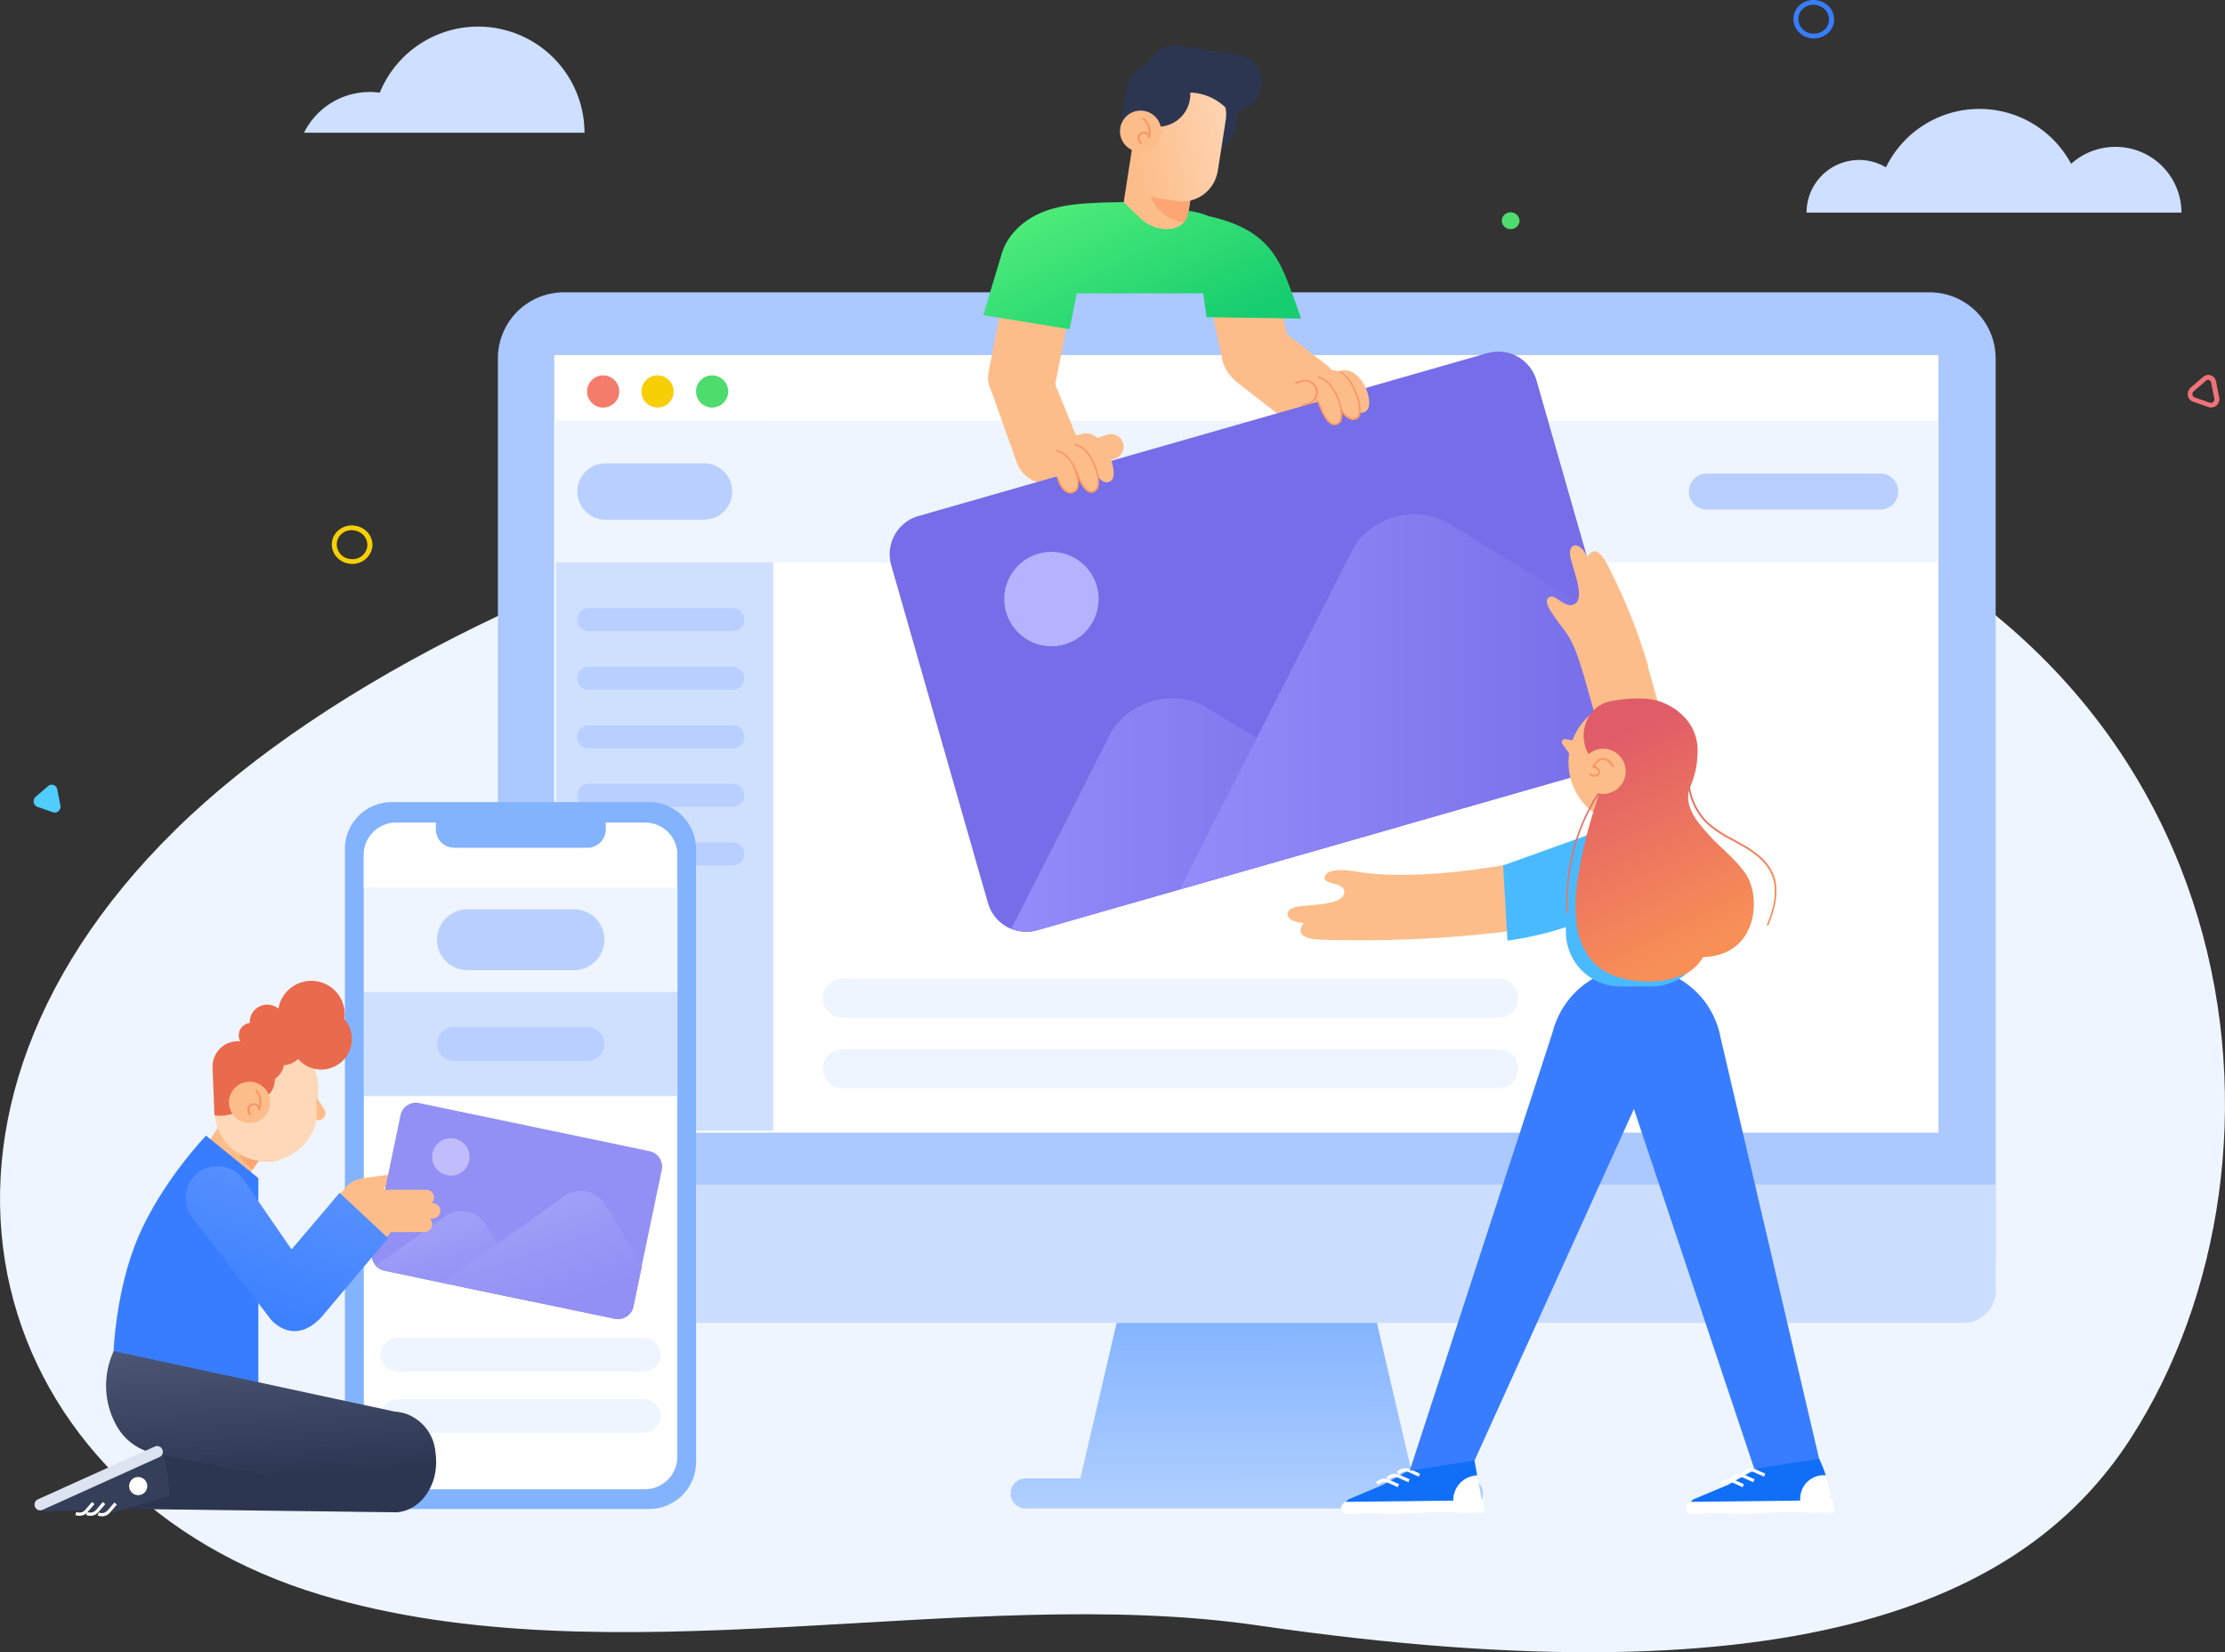 <svg xmlns="http://www.w3.org/2000/svg" xmlns:xlink="http://www.w3.org/1999/xlink" width="440.511" height="327.082" viewBox="0 0 440.511 327.082"><rect x="0" y="0" width="440.511" height="327.082" fill="#333333" stroke="none"/><defs><style>.a,.g{fill:#eef5ff;}.a{fill-rule:evenodd;}.b{fill:url(#a);}.c{fill:url(#b);}.d{fill:#fff;}.e{fill:#ccdeff;}.f{fill:#cfe0ff;}.h{fill:url(#c);}.i{fill:url(#d);}.j{fill:#b9cfff;}.k{fill:url(#e);}.l{fill:url(#f);}.m{fill:#f37c6a;}.n{fill:#f7cf06;}.o{fill:#4fdc6f;}.p{fill:#fdbd8a;}.q{fill:#fda674;}.r{fill:url(#g);}.s{fill:url(#h);}.t{fill:#f99564;}.u{fill:url(#i);}.v{fill:#9290f4;}.w{fill:url(#j);}.x{fill:url(#k);}.y{fill:url(#m);}.z{fill:url(#n);}.aa{fill:url(#o);}.ab{fill:#353f5a;}.ac{fill:#dde3f0;}.ad{fill:url(#p);}.ae{fill:url(#q);}.af{fill:url(#r);}.ag{fill:url(#s);}.ah{fill:url(#t);}.ai{fill:url(#u);}.aj{fill:url(#v);}.ak{fill:url(#w);}.al{fill:url(#x);}.am{fill:url(#y);}.an{fill:#766de8;}.ao{fill:url(#z);}.ap{fill:url(#aa);}.aq,.ax,.ay{stroke:rgba(0,0,0,0);}.aq{fill:url(#ac);}.ar{fill:#116ff7;}.as{fill:url(#ad);}.at{fill:url(#ae);}.au{fill:url(#af);}.av{fill:url(#ag);}.aw{fill:url(#ah);}.ax{fill:url(#ai);}.ay{fill:url(#aj);}.az{fill:#f07379;}.ba{fill:#4fceff;}.bb{fill:#387dff;}</style><linearGradient id="a" x1="0.38" y1="1" x2="0.383" y2="0.096" gradientUnits="objectBoundingBox"><stop offset="0" stop-color="#b0cfff"/><stop offset="1" stop-color="#83b3ff"/></linearGradient><linearGradient id="b" x1="-2.277" y1="2.874" x2="-2.277" y2="2.878" gradientUnits="objectBoundingBox"><stop offset="0.049" stop-color="#abc8ff"/><stop offset="1" stop-color="#dbe8ff"/></linearGradient><linearGradient id="c" x1="-13.369" y1="29.077" x2="-13.369" y2="29.12" gradientUnits="objectBoundingBox"><stop offset="0" stop-color="#cedfff"/><stop offset="1" stop-color="#e8f0ff"/></linearGradient><linearGradient id="d" x1="-11.334" y1="29.734" x2="-11.333" y2="29.728" gradientUnits="objectBoundingBox"><stop offset="0" stop-color="#e8f0ff"/><stop offset="1" stop-color="#cedfff"/></linearGradient><linearGradient id="e" x1="-9.197" y1="3.454" x2="-9.194" y2="3.451" xlink:href="#a"/><linearGradient id="f" x1="-19.313" y1="83.752" x2="-19.263" y2="83.693" xlink:href="#a"/><linearGradient id="g" x1="-28.972" y1="17.231" x2="-28.999" y2="17.22" gradientUnits="objectBoundingBox"><stop offset="0" stop-color="#fed8b9"/><stop offset="1" stop-color="#fdbd8a"/></linearGradient><linearGradient id="h" x1="-21.804" y1="16.457" x2="-21.772" y2="16.457" gradientUnits="objectBoundingBox"><stop offset="0" stop-color="#bf5055"/><stop offset="1" stop-color="#ea6a4d"/></linearGradient><linearGradient id="i" x1="-53.435" y1="106.459" x2="-53.394" y2="106.376" xlink:href="#g"/><linearGradient id="j" x1="-80.445" y1="51.619" x2="-80.327" y2="51.619" gradientUnits="objectBoundingBox"><stop offset="0" stop-color="#dad8ff"/><stop offset="1" stop-color="#c1bdfd"/></linearGradient><linearGradient id="k" x1="-0.288" y1="-0.72" x2="0.562" y2="0.869" gradientUnits="objectBoundingBox"><stop offset="0" stop-color="#b5b5ff"/><stop offset="1" stop-color="#9290f4"/></linearGradient><linearGradient id="m" x1="-20.355" y1="8.365" x2="-20.323" y2="8.365" gradientUnits="objectBoundingBox"><stop offset="0" stop-color="#5690ff"/><stop offset="1" stop-color="#387dff"/></linearGradient><linearGradient id="n" x1="-9.483" y1="17.633" x2="-9.484" y2="17.639" gradientUnits="objectBoundingBox"><stop offset="0" stop-color="#2d3651"/><stop offset="1" stop-color="#545f7e"/></linearGradient><linearGradient id="o" x1="0.539" y1="0.852" x2="0.364" y2="-0.294" xlink:href="#n"/><linearGradient id="p" x1="-55.996" y1="102.763" x2="-55.952" y2="102.673" xlink:href="#g"/><linearGradient id="q" x1="-22.907" y1="13.578" x2="-22.901" y2="13.566" xlink:href="#g"/><linearGradient id="r" x1="0.861" y1="0.217" x2="0.534" y2="1.101" xlink:href="#m"/><linearGradient id="s" x1="-56.141" y1="103.617" x2="-56.096" y2="103.527" xlink:href="#g"/><linearGradient id="t" x1="-56.016" y1="105.331" x2="-55.971" y2="105.241" xlink:href="#g"/><linearGradient id="u" x1="-60.879" y1="52.865" x2="-60.807" y2="52.865" gradientUnits="objectBoundingBox"><stop offset="0" stop-color="#545f7e"/><stop offset="1" stop-color="#2d3651"/></linearGradient><linearGradient id="v" y1="0.688" x2="1.201" y2="0.362" gradientUnits="objectBoundingBox"><stop offset="0" stop-color="#fdbd8a"/><stop offset="1" stop-color="#fed8b9"/></linearGradient><linearGradient id="w" x1="-27.294" y1="30.137" x2="-27.293" y2="30.122" xlink:href="#u"/><linearGradient id="x" x1="-39.059" y1="15.336" x2="-39.046" y2="15.325" xlink:href="#g"/><linearGradient id="y" x1="-39.492" y1="22.155" x2="-39.463" y2="22.13" xlink:href="#g"/><linearGradient id="z" x1="-38.618" y1="27.827" x2="-38.571" y2="27.827" gradientUnits="objectBoundingBox"><stop offset="0" stop-color="#c7c4ff"/><stop offset="1" stop-color="#b6b2fd"/></linearGradient><linearGradient id="aa" x1="-0.294" y1="0.5" x2="1" y2="0.5" gradientUnits="objectBoundingBox"><stop offset="0" stop-color="#9c95ff"/><stop offset="1" stop-color="#766de8"/></linearGradient><linearGradient id="ac" x2="0.945" y2="0.736" gradientUnits="objectBoundingBox"><stop offset="0" stop-color="#58f17b"/><stop offset="1" stop-color="#16cd6f"/></linearGradient><linearGradient id="ad" x1="-10.141" y1="4.515" x2="-10.141" y2="4.506" xlink:href="#m"/><linearGradient id="ae" x1="-30.391" y1="14.729" x2="-30.38" y2="14.709" gradientUnits="objectBoundingBox"><stop offset="0" stop-color="#51daff"/><stop offset="1" stop-color="#49baff"/></linearGradient><linearGradient id="af" x1="-15.508" y1="30.047" x2="-15.491" y2="30.047" xlink:href="#g"/><linearGradient id="ag" x1="-42.297" y1="22.353" x2="-42.273" y2="22.303" xlink:href="#ae"/><linearGradient id="ah" x1="-33.999" y1="11.183" x2="-33.994" y2="11.171" xlink:href="#g"/><linearGradient id="ai" x1="-33.62" y1="19.803" x2="-33.611" y2="19.793" xlink:href="#g"/><linearGradient id="aj" x1="0.5" y1="0.031" x2="0.79" y2="0.815" gradientUnits="objectBoundingBox"><stop offset="0" stop-color="#e05c68"/><stop offset="1" stop-color="#f88f57"/></linearGradient></defs><g transform="translate(3850.321 -4835.903)"><path class="a" d="M63.451,300.038c57.641,17.309,127.81-2.354,185.52,6.055,109.2,15.913,152.856-6.055,172.836-36.96,35.813-55.393,25.19-156.139-75.9-189.287s-250.923,9.5-311.217,68.8S-1.7,280.473,63.451,300.038Z" transform="translate(-3850.321 4851.571)"/><path class="b" d="M321.852,328.335H311.016L302.43,291.5H253.719l-8.586,36.836H234.3a2.977,2.977,0,1,0,0,5.955h87.555a2.977,2.977,0,1,0,0-5.955Z" transform="translate(-3881.557 4800.233)"/><path class="c" d="M399.1,269.2H128.745a13.076,13.076,0,0,1-13.086-13.087V79.023a13.076,13.076,0,0,1,13.086-13.086H399.1a13.077,13.077,0,0,1,13.087,13.086v177.12A13.069,13.069,0,0,1,399.1,269.2Z" transform="translate(-3867.405 4827.834)"/><rect class="d" width="274.054" height="153.933" transform="translate(-3740.592 4906.195)"/><path class="e" d="M412.19,267.2H115.7v21.015a6.376,6.376,0,0,0,6.371,6.37H405.855a6.375,6.375,0,0,0,6.37-6.37L412.19,267.2Z" transform="translate(-3867.409 4803.207)"/><rect class="f" width="43.034" height="140.574" transform="translate(-3740.286 4919.183)"/><rect class="g" width="273.607" height="28.043" transform="translate(-3740.286 4919.183)"/><path class="d" d="M395.987,80.138h-260.9a6.375,6.375,0,0,0-6.37,6.37v6.579H402.358V86.508A6.376,6.376,0,0,0,395.987,80.138Z" transform="translate(-3869.002 4826.096)"/><path class="h" d="M544.065,45.513a13.121,13.121,0,0,0-8.76,3.359,20.594,20.594,0,0,0-36.663.692,10.411,10.411,0,0,0-15.718,8.967h74.227A13.04,13.04,0,0,0,544.065,45.513Z" transform="translate(-3975.579 4819.463)"/><path class="i" d="M127.456,27.049a21.053,21.053,0,0,0-40.541-7.963,12.357,12.357,0,0,0-1.974-.139,14.5,14.5,0,0,0-13.017,8.067h55.531v.034Z" transform="translate(-3862.053 4835.168)"/><path class="j" d="M164.341,137.753H135.813a2.283,2.283,0,0,1-2.284-2.285h0a2.282,2.282,0,0,1,2.284-2.285h28.527a2.283,2.283,0,0,1,2.285,2.285h0A2.24,2.24,0,0,1,164.341,137.753Zm0,11.6H135.813a2.283,2.283,0,0,1-2.284-2.285h0a2.282,2.282,0,0,1,2.284-2.285h28.527a2.283,2.283,0,0,1,2.285,2.285h0A2.262,2.262,0,0,1,164.341,149.351Zm0,11.6H135.813a2.283,2.283,0,0,1-2.284-2.285h0a2.283,2.283,0,0,1,2.284-2.285h28.527a2.283,2.283,0,0,1,2.285,2.285h0A2.262,2.262,0,0,1,164.341,160.949Zm0,11.563H135.813a2.282,2.282,0,0,1-2.284-2.284h0a2.283,2.283,0,0,1,2.284-2.285h28.527a2.283,2.283,0,0,1,2.285,2.285h0A2.24,2.24,0,0,1,164.341,172.512Zm0,11.6H135.813a2.282,2.282,0,0,1-2.284-2.284h0a2.282,2.282,0,0,1,2.284-2.285h28.527a2.283,2.283,0,0,1,2.285,2.285h0A2.261,2.261,0,0,1,164.341,184.11Zm-5.677-79.593H139.137a5.57,5.57,0,0,0-5.574,5.574h0a5.57,5.57,0,0,0,5.574,5.574h19.526a5.571,5.571,0,0,0,5.574-5.574h0A5.571,5.571,0,0,0,158.664,104.517Zm232.858,2.008H357.213a3.561,3.561,0,0,0-3.566,3.566h0a3.561,3.561,0,0,0,3.566,3.566h34.309a3.561,3.561,0,0,0,3.566-3.566h0A3.538,3.538,0,0,0,391.522,106.525Z" transform="translate(-3869.592 4823.114)"/><path class="g" d="M322.831,228.455H192.8a3.856,3.856,0,0,1-3.842-3.843h0a3.856,3.856,0,0,1,3.842-3.843H322.831a3.857,3.857,0,0,1,3.843,3.843h0A3.835,3.835,0,0,1,322.831,228.455Zm0,13.987H192.8a3.856,3.856,0,0,1-3.842-3.843h0a3.856,3.856,0,0,1,3.842-3.843H322.831a3.857,3.857,0,0,1,3.843,3.843h0A3.857,3.857,0,0,1,322.831,242.442Z" transform="translate(-3876.374 4808.889)"/><path class="k" d="M141.382,320.864H90.42a9.279,9.279,0,0,1-9.278-9.278V190.205a9.279,9.279,0,0,1,9.278-9.278h50.962a9.279,9.279,0,0,1,9.278,9.278v121.38A9.279,9.279,0,0,1,141.382,320.864Z" transform="translate(-3863.181 4813.764)"/><path class="d" d="M141.038,317.536H91.807a6.383,6.383,0,0,1-6.4-6.37v-119.1a6.383,6.383,0,0,1,6.4-6.371h49.265a6.383,6.383,0,0,1,6.4,6.371V311.2A6.406,6.406,0,0,1,141.038,317.536Z" transform="translate(-3863.702 4813.179)"/><path class="g" d="M141.333,308.442H92.553a3.324,3.324,0,0,1-3.324-3.324h0a3.324,3.324,0,0,1,3.324-3.324h48.781a3.324,3.324,0,0,1,3.324,3.324h0A3.324,3.324,0,0,1,141.333,308.442Zm0,12.118H92.553a3.324,3.324,0,0,1-3.324-3.324h0a3.324,3.324,0,0,1,3.324-3.324h48.781a3.324,3.324,0,0,1,3.324,3.324h0A3.324,3.324,0,0,1,141.333,320.56Z" transform="translate(-3864.17 4798.974)"/><path class="d" d="M141.141,185.542H91.773a6.376,6.376,0,0,0-6.371,6.371v6.578h62.075v-6.578A6.347,6.347,0,0,0,141.141,185.542Z" transform="translate(-3863.702 4813.199)"/><path class="l" d="M131.671,190.509H105.29a3.635,3.635,0,0,1-3.635-3.635v-1.488h33.651v1.488A3.635,3.635,0,0,1,131.671,190.509Z" transform="translate(-3865.691 4813.218)"/><circle class="m" cx="3.185" cy="3.185" r="3.185" transform="translate(-3734.09 4910.216)"/><circle class="n" cx="3.185" cy="3.185" r="3.185" transform="translate(-3723.322 4910.216)"/><circle class="o" cx="3.185" cy="3.185" r="3.185" transform="translate(-3712.521 4910.216)"/><rect class="f" width="62.075" height="20.634" transform="translate(-3778.265 5032.254)"/><rect class="g" width="62.075" height="20.634" transform="translate(-3778.265 5011.62)"/><path class="j" d="M131.7,228.408H105.324a3.34,3.34,0,0,0-3.359,3.358h0a3.34,3.34,0,0,0,3.359,3.359H131.7a3.34,3.34,0,0,0,3.358-3.359h0A3.361,3.361,0,0,0,131.7,228.408Zm-2.666-23.3H107.955a6.028,6.028,0,0,0-6.024,6.024h0a6.028,6.028,0,0,0,6.024,6.024h21.083a6.028,6.028,0,0,0,6.024-6.024h0A6.007,6.007,0,0,0,129.038,205.108Z" transform="translate(-3865.725 4810.805)"/><path class="p" d="M61.728,257.807l-2.008,2.943-1.143,1.661-4.431,6.509-8.586-5.677,6.058-9.036,1-1.524L54.942,254Z" transform="translate(-3858.827 4804.983)"/><path class="q" d="M70.457,251.154c-1.453,3.117-1.8,7.34-5.3,7.444l-.173,1.108a8.744,8.744,0,0,1-2.7.312,8.094,8.094,0,0,1-1.316-.1l-1.143,1.661a8.861,8.861,0,0,1-2.735-3.046,9.127,9.127,0,0,1-.692-1.7,8.667,8.667,0,0,1-.242-3.67,11.187,11.187,0,0,1,.415-1.627,8.314,8.314,0,0,1,.935-1.834,9.063,9.063,0,0,1,1.731-1.9c.174-.139.312-.242.485-.381a13.266,13.266,0,0,1,1.177-.692,9.65,9.65,0,0,1,1.661-.623,8.572,8.572,0,0,1,1-.173,7.945,7.945,0,0,1,2.389.034c.347.069.692.139,1.039.242C70.423,247.139,70.007,247.831,70.457,251.154Z" transform="translate(-3860.113 4805.819)"/><path class="r" d="M72.239,243.845v.139L72.1,248.45a10.168,10.168,0,0,1-7.651,9.729,8.768,8.768,0,0,1-2.7.312,8.086,8.086,0,0,1-1.316-.1A10.426,10.426,0,0,1,56.591,257a10.235,10.235,0,0,1-4.258-5.158,10.1,10.1,0,0,1-.589-2.493c-.034-.38-.068-.8-.068-1.177l.138-4.466a10.207,10.207,0,0,1,5.125-8.689c.1-.069.242-.139.346-.208a9.582,9.582,0,0,1,2.943-1c.1,0,.173-.034.277-.034l.935-.1a4.553,4.553,0,0,1,.692,0,10.653,10.653,0,0,1,1.834.173,11.058,11.058,0,0,1,2.839,1,10.216,10.216,0,0,1,2.492,1.869,10.636,10.636,0,0,1,2.251,3.5A9.992,9.992,0,0,1,72.239,243.845Z" transform="translate(-3859.575 4807.312)"/><path class="s" d="M77.384,228.79a8.585,8.585,0,0,0,.069-.935,6.607,6.607,0,0,0-13.122-1.108,3.536,3.536,0,0,0-2.216-.8,3.473,3.473,0,0,0-3.462,3.462v.174a2.47,2.47,0,0,0-2.181,2.457,2.311,2.311,0,0,0,.312,1.178,5.017,5.017,0,0,0-5.5,5.158l.381,9.486a7.575,7.575,0,0,0,7.3-3.081l.139.035a3.867,3.867,0,0,0,4.432-3.289l.138-.935a3.991,3.991,0,0,0,1.732-2.631,4.846,4.846,0,0,0,2.838-1.246,6.05,6.05,0,1,0,9.141-7.929Z" transform="translate(-3859.527 4808.831)"/><circle class="p" cx="4.085" cy="4.085" r="4.085" transform="translate(-3804.993 5050.049)"/><path class="t" d="M59.682,250.893a1.336,1.336,0,0,1,.9-2.423,1.279,1.279,0,0,1,.865.554,3.387,3.387,0,0,0-.8-3.081l.276-.242a3.82,3.82,0,0,1,.692,4.085c-.034.069-.138.139-.207.1a.189.189,0,0,1-.139-.207.823.823,0,0,0-.692-.831.911.911,0,0,0-.97.589,1.036,1.036,0,0,0,.347,1.142Z" transform="translate(-3860.486 4805.838)"/><path class="u" d="M84.984,267.405l-.45-1.731,9.8-1.316a1.537,1.537,0,0,1,1.524,1.524h0a1.537,1.537,0,0,1-1.524,1.523Z" transform="translate(-3863.596 4803.554)"/><path class="v" d="M139.006,289.07a3.12,3.12,0,0,1-3.74,2.424l-16.41-3.428-17.726-3.7-11.425-2.389a3.068,3.068,0,0,1-1.766-1.038,3.2,3.2,0,0,1-.692-2.665L92.89,251.23a3.119,3.119,0,0,1,3.74-2.423l45.561,9.521a3.118,3.118,0,0,1,2.423,3.739l-3.981,19.041Z" transform="translate(-3863.92 4805.466)"/><circle class="w" cx="3.704" cy="3.704" r="3.704" transform="translate(-3764.764 5061.231)"/><path class="x" d="M119,291.093l-17.726-3.7L89.851,285a3.075,3.075,0,0,1-1.766-1.038l14.021-9.9a5.644,5.644,0,0,1,7.685,1.627l2.389,4.016Z" transform="translate(-3864.031 4802.475)"/><path class="x" d="M140.95,291.5a3.12,3.12,0,0,1-3.74,2.424L120.8,290.5l-17.726-3.7,10.905-7.72,13.571-9.59a5.643,5.643,0,0,1,7.686,1.627l7.409,12.394Z" transform="translate(-3865.865 4803.035)"/><path class="y" d="M57.584,305.592l-28.631-6.681s.449-12.326,4.881-22.676c4.709-11.01,13.432-20.08,13.432-20.08h0l10.352,8.413v41.025Z" transform="translate(-3856.795 4804.559)"/><g transform="translate(-3829.318 5103.365)"><path class="z" d="M85.281,338.351l-54.908-.692,3.67-9.9,49.992-9.278c4.847-.416,8.967,4.154,8.967,9.936h0C93,333.642,89.644,337.97,85.281,338.351Z" transform="translate(-27.651 -306.43)"/><path class="aa" d="M82.028,333.939l-45.146-8.932a11.018,11.018,0,0,1-7.513-5.435h0a16.232,16.232,0,0,1-.589-14.818h0l57.886,12.463a8.657,8.657,0,0,1,5.816,8.205h0A8.652,8.652,0,0,1,82.028,333.939Z" transform="translate(-27.271 -304.754)"/></g><g transform="translate(-3843.481 5122.172)"><path class="ab" d="M36.578,327.379l.346,1.316a28,28,0,0,1,.97,7.375h0l-11.252,3.324-6.335-.484-6.786.242a1.39,1.39,0,0,1-1.246-.658.468.468,0,0,1-.1-.173,1.471,1.471,0,0,1,.728-1.9l21.88-9.866a1.28,1.28,0,0,1,1.8.83Z" transform="translate(-11.246 -326.211)"/><path class="ac" d="M11.228,338.222h0a1.1,1.1,0,0,0,1.488.589l23.161-10.456a1.123,1.123,0,0,0,.623-1.316h0a1.138,1.138,0,0,0-1.558-.761L11.782,336.734A1.143,1.143,0,0,0,11.228,338.222Z" transform="translate(-11.134 -326.183)"/><path class="d" d="M21.144,341.532a2.382,2.382,0,0,1-.83-.173l.242-.589a1.512,1.512,0,0,0,1.766-.45l1.316-1.523.484.415-1.316,1.524A2.078,2.078,0,0,1,21.144,341.532Z" transform="translate(-12.257 -327.726)"/><path class="d" d="M23.59,341.532a2.387,2.387,0,0,1-.831-.173L23,340.77a1.512,1.512,0,0,0,1.766-.45l1.316-1.523.485.415-1.316,1.524A2.078,2.078,0,0,1,23.59,341.532Zm2.285.1a2.384,2.384,0,0,1-.831-.173l.242-.589a1.511,1.511,0,0,0,1.766-.449l1.316-1.524.484.415-1.316,1.524A2.076,2.076,0,0,1,25.875,341.635Z" transform="translate(-12.556 -327.726)"/><circle class="d" cx="1.8" cy="1.8" r="1.8" transform="translate(18.72 6.12)"/></g><path class="ad" d="M88.479,277.5v-3.081h9.313a1.537,1.537,0,0,1,1.523,1.524h0a1.537,1.537,0,0,1-1.523,1.524l-9.313.034Z" transform="translate(-3864.079 4802.323)"/><path class="ae" d="M86.377,267.587h0a4.746,4.746,0,0,0-7.236-.138L63.8,284.967a6.3,6.3,0,0,0,.588,8.9h0a6.3,6.3,0,0,0,8.9-.588l13.987-16.03A6.708,6.708,0,0,0,86.377,267.587Z" transform="translate(-3860.868 4803.373)"/><path class="af" d="M47.7,264.373h0a6.286,6.286,0,0,1,8.828,1.143l9.659,14.021,9.521-11.217,9.59,8.967L72.041,293c-2.908,3.047-5.955,3.5-8.794,1.454h0a5.669,5.669,0,0,1-1.488-1.523l-.034-.035-15.2-19.7A6.331,6.331,0,0,1,47.7,264.373Z" transform="translate(-3858.788 4803.713)"/><path class="ag" d="M90.333,274.462v-3.081h9.313a1.537,1.537,0,0,1,1.523,1.523h0a1.537,1.537,0,0,1-1.523,1.524l-9.313.035Z" transform="translate(-3864.306 4802.695)"/><path class="ah" d="M88.913,271.429v-3.046h9.313a1.537,1.537,0,0,1,1.523,1.523h0a1.537,1.537,0,0,1-1.523,1.524Z" transform="translate(-3864.132 4803.062)"/><g transform="translate(-3674.181 4844.913)"><path class="p" d="M222.73,53l3.713-23.949,12.829,1.989-3.713,23.949Z" transform="translate(-177.852 -12.566)"/><path class="q" d="M230.044,38.932a7.754,7.754,0,0,0,.208,3.358,7.941,7.941,0,0,0,6.37,5.609l.97.1.692-4.951c3.185-.1,3.427-3.081,4.777-5.955-.415-3.046-.068-3.669-3.081-4.535a4.327,4.327,0,0,0-.97-.208A7.863,7.863,0,0,0,230.044,38.932Z" transform="translate(-178.736 -12.958)"/><path class="ai" d="M236.6,31.689l5.159.8A5.492,5.492,0,0,0,248,27.949l.8-5.158-10.559-1.627Z" transform="translate(-179.55 -11.6)"/><path class="aj" d="M228.746,23.965l-1.7,10.871a5.821,5.821,0,0,0,2.77,5.92,4.8,4.8,0,0,0,2.112.728l3.254.484a8.761,8.761,0,0,0,1.316.1,7.168,7.168,0,0,0,6.2-4.051,9.035,9.035,0,0,0,.624-1.939L244.913,25.9a6.8,6.8,0,0,0-5.643-7.755l-2.077-.312A7.321,7.321,0,0,0,228.746,23.965Z" transform="translate(-178.372 -11.183)"/><path class="ak" d="M246.91,12.11l-11.356-1.766a6.041,6.041,0,0,0-6.474,3.566,6.369,6.369,0,0,0-4.224,5.055l-.727,4.639a6.366,6.366,0,0,0,5.332,7.3l.727-4.639a6.4,6.4,0,0,0,7.27-5.332,5.861,5.861,0,0,0,.069-1.35,10.52,10.52,0,0,1,7.617,3.635,5.661,5.661,0,0,0,6.439-4.709A5.571,5.571,0,0,0,246.91,12.11Z" transform="translate(-178.014 -10.267)"/><path class="p" d="M254.177,83.038h0a6.744,6.744,0,0,0,5.228-8.032l-3.289-15.579a6.744,6.744,0,0,0-8.032-5.228h0a6.743,6.743,0,0,0-5.227,8.032l3.288,15.579A6.8,6.8,0,0,0,254.177,83.038Z" transform="translate(-180.296 -15.623)"/><path class="al" d="M199.278,87.1a6.676,6.676,0,0,0,7.859-5.3l.623-3.116,3.012-15.51,1.316-6.751a6.676,6.676,0,0,0-4.743-7.721c-.173-.035-.347-.1-.554-.139a3.988,3.988,0,0,0-.9-.1h-.554a5.264,5.264,0,0,0-1.454.207A6.712,6.712,0,0,0,198.9,53.9l-1.869,9.624-3.081,15.787A6.719,6.719,0,0,0,199.278,87.1Z" transform="translate(-174.317 -14.941)"/><path class="am" d="M207.481,105.2l-.174.069a6.353,6.353,0,0,1-7.789-3.774l-5.3-14.922c-1.35-3.393.762-4.985,4.224-6.128h0a6.319,6.319,0,0,1,7.893,3.635L211.5,96.719A6.3,6.3,0,0,1,207.481,105.2Z" transform="translate(-174.313 -18.814)"/><path class="p" d="M268.408,90.579h0a6.782,6.782,0,0,0-1.177-9.521l-9.313-7.235A6.782,6.782,0,0,0,248.4,75h0a6.782,6.782,0,0,0,1.177,9.521l9.278,7.236A6.82,6.82,0,0,0,268.408,90.579Z" transform="translate(-180.817 -17.868)"/><g transform="translate(0 60.594)"><path class="an" d="M313.367,161.637,200.815,193.869a7.884,7.884,0,0,1-9.763-5.4l-19.145-66.852a7.884,7.884,0,0,1,5.4-9.763L289.895,79.621a7.884,7.884,0,0,1,9.763,5.4L318.8,151.874A7.932,7.932,0,0,1,313.367,161.637Z" transform="translate(-171.595 -79.309)"/><circle class="ao" cx="9.348" cy="9.348" r="9.348" transform="translate(22.677 39.641)"/><path class="ap" d="M276.186,182.805l-43.8,12.533L204.21,203.4a7.731,7.731,0,0,1-5.159-.277l19.561-38.5c3.289-6.473,12.775-9.174,18.973-5.366l10.039,6.128Z" transform="translate(-174.955 -88.879)"/><path class="ap" d="M326.776,156.327a7.941,7.941,0,0,1-5.435,9.8l-40.506,11.6-43.8,12.533,15.233-29.947,18.938-37.217c3.289-6.474,12.776-9.175,18.973-5.367l30.951,18.9Z" transform="translate(-179.603 -83.796)"/></g><g transform="translate(40.043 76.922)"><path class="p" d="M220.406,103.038l1.316-.416a2.321,2.321,0,0,0,1.524-2.908h0a2.322,2.322,0,0,0-2.908-1.524l-1.316.416a2.321,2.321,0,0,0-1.523,2.908h0A2.351,2.351,0,0,0,220.406,103.038Z" transform="translate(-217.243 -97.935)"/><path class="p" d="M219.693,103.293a2.479,2.479,0,0,1-.727-4.846l1.316-.416a2.486,2.486,0,0,1,1.488,4.744l-1.316.415A3.081,3.081,0,0,1,219.693,103.293Zm1.316-5.054a2.2,2.2,0,0,0-.657.1l-1.316.416a2.154,2.154,0,0,0-1.42,2.7,2.184,2.184,0,0,0,2.7,1.419l1.316-.415a2.155,2.155,0,0,0,1.42-2.7A2.069,2.069,0,0,0,221.008,98.239Z" transform="translate(-217.222 -97.914)"/></g><path class="p" d="M217.327,99.428c-3.842-3.877-13.779,1.661-13.779,1.661m11.633,2.147c.83,2.839,2.8,5.193,4.258,3.808s-1.108-8.759-4.57-9.278c-2.7-.415-3.982,2.458-4.258,6.163Z" transform="translate(-175.505 -20.969)"/><path class="p" d="M208.4,104.162c.312-3.669,1.627-6.336,4.328-5.885,3.462.554,5.678,7.617,4.224,8.967-1.454,1.385-2.908-.727-3.912-3.5-.312-.831-.519-.865-.519-.865Zm53.939-14.714c.312-3.669,1.627-6.336,4.328-5.885,3.462.554,5.366,6.647,3.843,7.963-1.108.935-2.528.312-3.532-2.458-.312-.831-.52-.865-.52-.865Z" transform="translate(-176.099 -19.23)"/><path class="p" d="M204.179,107.555c.312-3.67,1.627-6.336,4.328-5.885,3.462.554,5.367,6.646,3.843,7.963-1.108.935-2.528.312-3.532-2.458-.312-.831-.519-.865-.519-.865Z" transform="translate(-175.582 -21.445)"/><path class="t" d="M216.62,109.827a.685.685,0,0,1-.277-.034c-1.316-.312-2.32-2.631-2.838-4.016l.312-.1c.8,2.215,1.765,3.6,2.6,3.808a1.11,1.11,0,0,0,1.039-.381c.519-.484.554-1.973.034-3.669-.692-2.285-2.25-4.709-4.155-5.02l.035-.312c2.042.312,3.7,2.873,4.4,5.227.449,1.488.657,3.289-.1,4.016A1.44,1.44,0,0,1,216.62,109.827Z" transform="translate(-176.702 -21.259)"/><path class="t" d="M211.949,110.134a.685.685,0,0,1-.381-.069c-.9-.242-1.7-1.246-2.284-2.908l.312-.1c.554,1.559,1.28,2.528,2.077,2.736a1.345,1.345,0,0,0,1.211-.312c.554-.485.623-1.732.208-3.185-.554-2.008-2.008-4.19-3.982-4.5l.035-.312c2.077.347,3.635,2.6,4.223,4.709.45,1.627.347,2.978-.312,3.532A1.768,1.768,0,0,1,211.949,110.134Z" transform="translate(-176.186 -21.428)"/><path class="p" d="M271.679,89.029c.831,2.838,2.8,5.193,4.258,3.808s-1.143-8.759-4.57-9.313c-2.7-.416-4.155,1.869-4.466,5.539Z" transform="translate(-183.257 -19.225)"/><path class="p" d="M263.272,90.948c.312-3.669,1.627-6.336,4.328-5.885,3.462.554,5.678,7.617,4.224,8.967s-2.908-.727-3.912-3.5c-.312-.831-.52-.865-.52-.865Z" transform="translate(-182.813 -19.413)"/><path class="p" d="M262.26,91.361l1.316-.415a2.322,2.322,0,0,0,1.524-2.908h0a2.322,2.322,0,0,0-2.908-1.523l-1.316.415a2.322,2.322,0,0,0-1.524,2.908h0A2.322,2.322,0,0,0,262.26,91.361Z" transform="translate(-182.321 -19.584)"/><g transform="translate(80.217 64.299)"><path class="t" d="M275.625,93.4h-.208a3.709,3.709,0,0,1-2.354-2.112l.277-.173a3.56,3.56,0,0,0,2.146,1.939,1.175,1.175,0,0,0,.97-.347c.484-.484.484-1.869-.035-3.566-.761-2.423-2.423-5.3-4.431-5.608l.935.207c1.316.277,3.047,2.839,3.808,5.332.45,1.454.658,3.22-.034,3.912A1.677,1.677,0,0,1,275.625,93.4Z" transform="translate(-264.097 -83.531)"/><path class="t" d="M271.454,94.605a.943.943,0,0,1-.312-.035c-1.316-.312-2.32-2.631-2.839-3.981-.242-.658-.415-.762-.415-.762l.068-.312c.1.034.347.173.658.97.8,2.215,1.731,3.566,2.6,3.773a1.16,1.16,0,0,0,1.072-.346c.52-.484.555-1.974.035-3.67-.692-2.284-2.25-4.708-4.155-5.02l.035-.312c2.042.312,3.7,2.874,4.4,5.228.45,1.488.658,3.289-.1,4.016A1.717,1.717,0,0,1,271.454,94.605Z" transform="translate(-263.595 -83.7)"/><path class="t" d="M264.484,90.921l-.1-.312,1.316-.415a2.158,2.158,0,0,0-1.281-4.12l-1.316.416-.1-.312,1.316-.416a2.486,2.486,0,0,1,1.488,4.744Z" transform="translate(-262.996 -83.79)"/></g><circle class="p" cx="4.085" cy="4.085" r="4.085" transform="translate(45.595 12.887)"/><path class="t" d="M228.257,31.791a1.422,1.422,0,0,1-.728-1.454,1.3,1.3,0,0,1,1.247-1.039,1.12,1.12,0,0,1,.935.45,3.427,3.427,0,0,0-1.246-2.943l.242-.276a3.833,3.833,0,0,1,1.28,3.912.233.233,0,0,1-.207.139.164.164,0,0,1-.174-.173.822.822,0,0,0-.83-.728.922.922,0,0,0-.866.762,1.05,1.05,0,0,0,.52,1.073Z" transform="translate(-178.437 -12.257)"/><path class="aq" d="M0,22.364,3.67,10.213A11.08,11.08,0,0,1,5.747,6.335C9.388,1.94,14.677.434,22.2.171Q22.693.118,23.2.1L27.8,0l3.6,3.5c3.359,2.8,8.794,2.6,9.278-1.766a15.9,15.9,0,0,1,3.953,1.049c9.559,2.148,13.049,6.231,15.607,12.9s2.667,7.374,2.667,7.374l-18.7-.277-.645-4.706H18.519l-1.416,7.1Z" transform="translate(18.522 30.994)"/></g><path class="p" d="M75.132,252.05h-.381v-4.535L76.31,249.9A1.394,1.394,0,0,1,75.132,252.05Z" transform="translate(-3862.399 4805.616)"/><g transform="translate(-3595.418 4943.863)"><path class="ar" d="M301.806,339.582l-5.435.069-20.5.242a1.515,1.515,0,0,1-1.558-1.488.682.682,0,0,1,.034-.242,1.69,1.69,0,0,1,.208-.589,1.172,1.172,0,0,1,.692-.588l6.578-2.77,1.211-.692,1.87-1.038,2.007-1.143.728-.416,12.255-1.834.589,3.324.069.312.8,4.57.139.727Z" transform="translate(-262.928 -148.23)"/><path class="d" d="M301.843,340.2l-5.54.069-21.638.277a1.206,1.206,0,0,1-.83-.347,1.226,1.226,0,0,1-.347-.865,1.147,1.147,0,0,1,1-1.212h.173l21.015-.242,5.609-.069h.138Zm-17.172-4.985-1.939-.865a1.651,1.651,0,0,0-1.9.415l-.52-.45a2.283,2.283,0,0,1,2.666-.554l1.939.865Z" transform="translate(-262.826 -148.774)"/><path class="d" d="M287.99,333.952l-1.939-.865a1.651,1.651,0,0,0-1.9.415l-.52-.449a2.283,2.283,0,0,1,2.666-.555l1.939.866Zm2.076-1.108-1.939-.865a1.65,1.65,0,0,0-1.9.415l-.52-.45a2.282,2.282,0,0,1,2.666-.554l1.939.865Z" transform="translate(-264.067 -148.485)"/><path class="as" d="M370.029,315.762l-19.595-83.747h0a17.019,17.019,0,0,0-32.509-3.185h0l-.034.068a15.443,15.443,0,0,0-.692,2.147l-28.285,86.795,12.844-2.043,31.54-69.553,23.958,71.6Z" transform="translate(-264.714 -134.656)"/><path class="d" d="M304.933,340.106l-5.54.069c0-.034-.034-.034-.034-.069a5.277,5.277,0,0,1-.623-2.354v-.035a4.907,4.907,0,0,1,4.777-4.916l.069.312.8,4.57h.138Z" transform="translate(-265.916 -148.683)"/><path class="ar" d="M380.671,339.582l-5.885.069-21.118.242a1.516,1.516,0,0,1-1.559-1.488.665.665,0,0,1,.035-.242,1.689,1.689,0,0,1,.208-.589,1.169,1.169,0,0,1,.693-.588l6.612-2.77,5.816-3.289,12.256-1.834a27.749,27.749,0,0,1,1.316,3.324c.034.1.069.242.1.381a28.169,28.169,0,0,1,.935,3.842l.1.692.1.728Z" transform="translate(-272.447 -148.23)"/><path class="d" d="M380.7,340.2l-5.99.069-22.261.277a1.294,1.294,0,0,1-.865-.347,1.226,1.226,0,0,1-.346-.865,1.147,1.147,0,0,1,1-1.212h.173l21.4-.242,6.267-.069h.138Zm-18.245-4.985-1.939-.865a1.651,1.651,0,0,0-1.9.415l-.52-.45a2.283,2.283,0,0,1,2.666-.554l1.939.865Z" transform="translate(-272.341 -148.774)"/><path class="d" d="M365.82,333.952l-1.939-.865a1.651,1.651,0,0,0-1.9.415l-.519-.449a2.281,2.281,0,0,1,2.665-.555l1.939.866Zm2.112-1.108-1.939-.865a1.65,1.65,0,0,0-1.9.415l-.52-.45a2.281,2.281,0,0,1,2.665-.554l1.939.865Zm14.022,7.062-5.99.069c0-.034-.034-.034-.034-.069a4.586,4.586,0,0,1-.831-2.354v-.347a4.64,4.64,0,0,1,4.639-4.639,2.1,2.1,0,0,1,.484.035c.035.1.069.242.1.381a28.433,28.433,0,0,1,.935,3.842l.1.692h.139Z" transform="translate(-273.591 -148.485)"/><path class="at" d="M334.942,218.03h6.128a10.756,10.756,0,0,0,10.767-10.767V194.419a8.5,8.5,0,0,0-8.482-8.482H334.7A10.557,10.557,0,0,0,324.14,196.5v10.768A10.786,10.786,0,0,0,334.942,218.03Z" transform="translate(-269.025 -130.713)"/><path class="au" d="M312.578,200.772a6.612,6.612,0,0,0-7.27-5.885s-18.349,3.635-30.674,1.453c-2.908-.519-5.851-.276-5.955,1.246s4.466.831,3.843,3.186-6.889,2.112-9.451,2.6c-2.563.52-2.458,2.978,1.523,3.185,0,0-2.873,3.047,3.185,3.289a242.119,242.119,0,0,0,39.676-1.939C310.6,206.553,312.959,204.407,312.578,200.772Z" transform="translate(-261.34 -131.803)"/><path class="av" d="M326.562,188.422l-16.584,5.955.865,14.887,1.351-.208a64.076,64.076,0,0,0,16.964-5.124l.242-.1Z" transform="translate(-267.292 -131.016)"/><path class="aw" d="M344.18,162.381l-4.328-15.372h.069a110.289,110.289,0,0,0-8-19.976c-2.527-5.228-4.05-1.662-4.05-1.662-1.627-3.5-3.843-2.7-3.393-.242.45,2.492,2.908,8,1.039,9.382-1.9,1.385-3.809-1.9-5.125-1.28s-.034,2.562,1.627,4.847,3.012,3.323,4.986,10.247h.034l4.951,17.518a6.335,6.335,0,0,0,12.187-3.462Z" transform="translate(-268.5 -123.012)"/><path class="ax" d="M1.324,12.5a12.6,12.6,0,0,1,.127-1.786L.113,8.829A.6.6,0,0,1,.7,7.894l1.41.231A12.506,12.506,0,1,1,1.324,12.5Z" transform="translate(54.31 30.47)"/><path class="ay" d="M16.227,56.02a18.4,18.4,0,0,1-7.27-1.3A10.794,10.794,0,0,1,4.482,51.23a14.317,14.317,0,0,1-2.5-6.769,32.31,32.31,0,0,1,.134-8.14A95.047,95.047,0,0,1,5.772,21.044c.226-.745.439-1.445.622-2.068A38.888,38.888,0,0,0,.406,42.483l-.311.034A39,39,0,0,1,6.183,18.776a4.467,4.467,0,1,0-1.814-7.74,7.482,7.482,0,0,1-.5-6.254A6.424,6.424,0,0,1,8.75.557,30.172,30.172,0,0,1,14.218,0,17.235,17.235,0,0,1,16.5.141,11.919,11.919,0,0,1,23.1,3.456a9.49,9.49,0,0,1,2.857,7.21A17.766,17.766,0,0,1,24.469,17.6a12.239,12.239,0,0,0,3.7,7.05,23.238,23.238,0,0,0,4.786,3.157l.3.166c.2.112.4.222.61.339.366.2.744.41,1.121.631a20.586,20.586,0,0,1,3.262,2.242,9.759,9.759,0,0,1,2.589,3.333c1.219,2.718.925,6.149-.9,10.49l-.278-.139c1.762-4.215,2.046-7.543.867-10.178-1.141-2.558-3.652-4.248-5.712-5.435-.391-.23-.782-.446-1.161-.654q-.29-.16-.572-.316l-.153-.082a23.334,23.334,0,0,1-5-3.276,12.545,12.545,0,0,1-3.7-6.647c-.423,1.814.1,3.745,1.6,5.9a40.623,40.623,0,0,0,5.067,5.532c2.266,2.2,4.406,4.269,5.274,6.256a12.168,12.168,0,0,1,.912,5.282,11.418,11.418,0,0,1-1.659,5.654c-1.714,2.708-4.6,4.194-8.359,4.3a8.589,8.589,0,0,1-3.873,3.51A16.394,16.394,0,0,1,16.227,56.02Z" transform="translate(55.229 30.295)"/><path class="t" d="M330.454,174.686a1.816,1.816,0,0,1-1.038-.381.2.2,0,0,1,.242-.312,1.416,1.416,0,0,0,.9.312.67.67,0,0,0,.623-.52.582.582,0,0,0-.139-.449,1.1,1.1,0,0,0-.865-.416l-.312-.034.173-.277c.554-.865,1.212-1.7,2.181-1.661a2.93,2.93,0,0,1,2.043,1.488.2.2,0,1,1-.312.242c-.485-.657-1.073-1.316-1.766-1.35s-1.212.554-1.7,1.246a1.385,1.385,0,0,1,.831.52,1.027,1.027,0,0,1,.207.761,1.043,1.043,0,0,1-.969.8A.129.129,0,0,1,330.454,174.686Z" transform="translate(-269.661 -128.878)"/></g><path class="n" d="M82.236,126.137a2,2,0,0,1-.45-.034h0a4.1,4.1,0,0,1-2.77-1.488,3.762,3.762,0,0,1-.8-2.736,3.618,3.618,0,0,1,1.419-2.492,4.024,4.024,0,0,1,3.012-.831,4.171,4.171,0,0,1,2.77,1.488,3.762,3.762,0,0,1,.8,2.736A3.966,3.966,0,0,1,82.236,126.137Zm-.381-.969a2.941,2.941,0,0,0,3.358-2.493,2.906,2.906,0,0,0-.588-2.042,3.294,3.294,0,0,0-2.112-1.143,2.977,2.977,0,0,0-2.284.623,2.775,2.775,0,0,0-1.039,1.869,2.9,2.9,0,0,0,.589,2.043,2.874,2.874,0,0,0,2.077,1.143Z" transform="translate(-3862.821 4821.399)"/><path class="o" d="M343.684,51.2a1.7,1.7,0,0,1-1.558-1.835,1.728,1.728,0,0,1,1.939-1.454,1.7,1.7,0,0,1,1.558,1.835,1.727,1.727,0,0,1-1.939,1.454" transform="translate(-3895.115 4830.042)"/><path class="az" d="M573.555,104.451a2.064,2.064,0,0,1-.484-.069l-3.081-1.073a1.5,1.5,0,0,1-1.038-1.212,1.713,1.713,0,0,1,.554-1.592l2.458-2.112a1.554,1.554,0,0,1,1.523-.312,1.615,1.615,0,0,1,1.038,1.212h0l.623,3.185a1.743,1.743,0,0,1-.554,1.593A1.672,1.672,0,0,1,573.555,104.451Zm-.588-5.5a.718.718,0,0,0-.415.173l-2.458,2.112a.729.729,0,0,0-.242.692.7.7,0,0,0,.415.52l3.081,1.073a.584.584,0,0,0,.588-.139.7.7,0,0,0,.243-.658l-.624-3.185a.7.7,0,0,0-.415-.519A.19.19,0,0,0,572.967,98.947Z" transform="translate(-3986.103 4812.122)"/><path class="ba" d="M15.6,177.926l.623,3.185a1.158,1.158,0,0,1-1.454,1.351l-3.081-1.073a1.182,1.182,0,0,1-.346-2.008l2.458-2.112a1.1,1.1,0,0,1,1.8.658" transform="translate(-3854.589 4814.244)"/><path class="bb" d="M411.962,7.614a1.949,1.949,0,0,1-.45-.035h0a4.091,4.091,0,0,1-2.769-1.488,3.765,3.765,0,0,1-.8-2.735,3.619,3.619,0,0,1,1.42-2.492,4.021,4.021,0,0,1,3.012-.831,4.165,4.165,0,0,1,2.769,1.488,3.765,3.765,0,0,1,.8,2.735,3.625,3.625,0,0,1-1.316,2.424A4.244,4.244,0,0,1,411.962,7.614Zm-.381-.97a3.113,3.113,0,0,0,2.389-.692,2.673,2.673,0,0,0,.97-1.8,2.9,2.9,0,0,0-.589-2.042A3.288,3.288,0,0,0,412.239.967a2.974,2.974,0,0,0-2.285.623,2.776,2.776,0,0,0-1.038,1.869A2.908,2.908,0,0,0,409.5,5.5a2.876,2.876,0,0,0,2.077,1.142Z" transform="translate(-3903.168 4835.903)"/></g></svg>